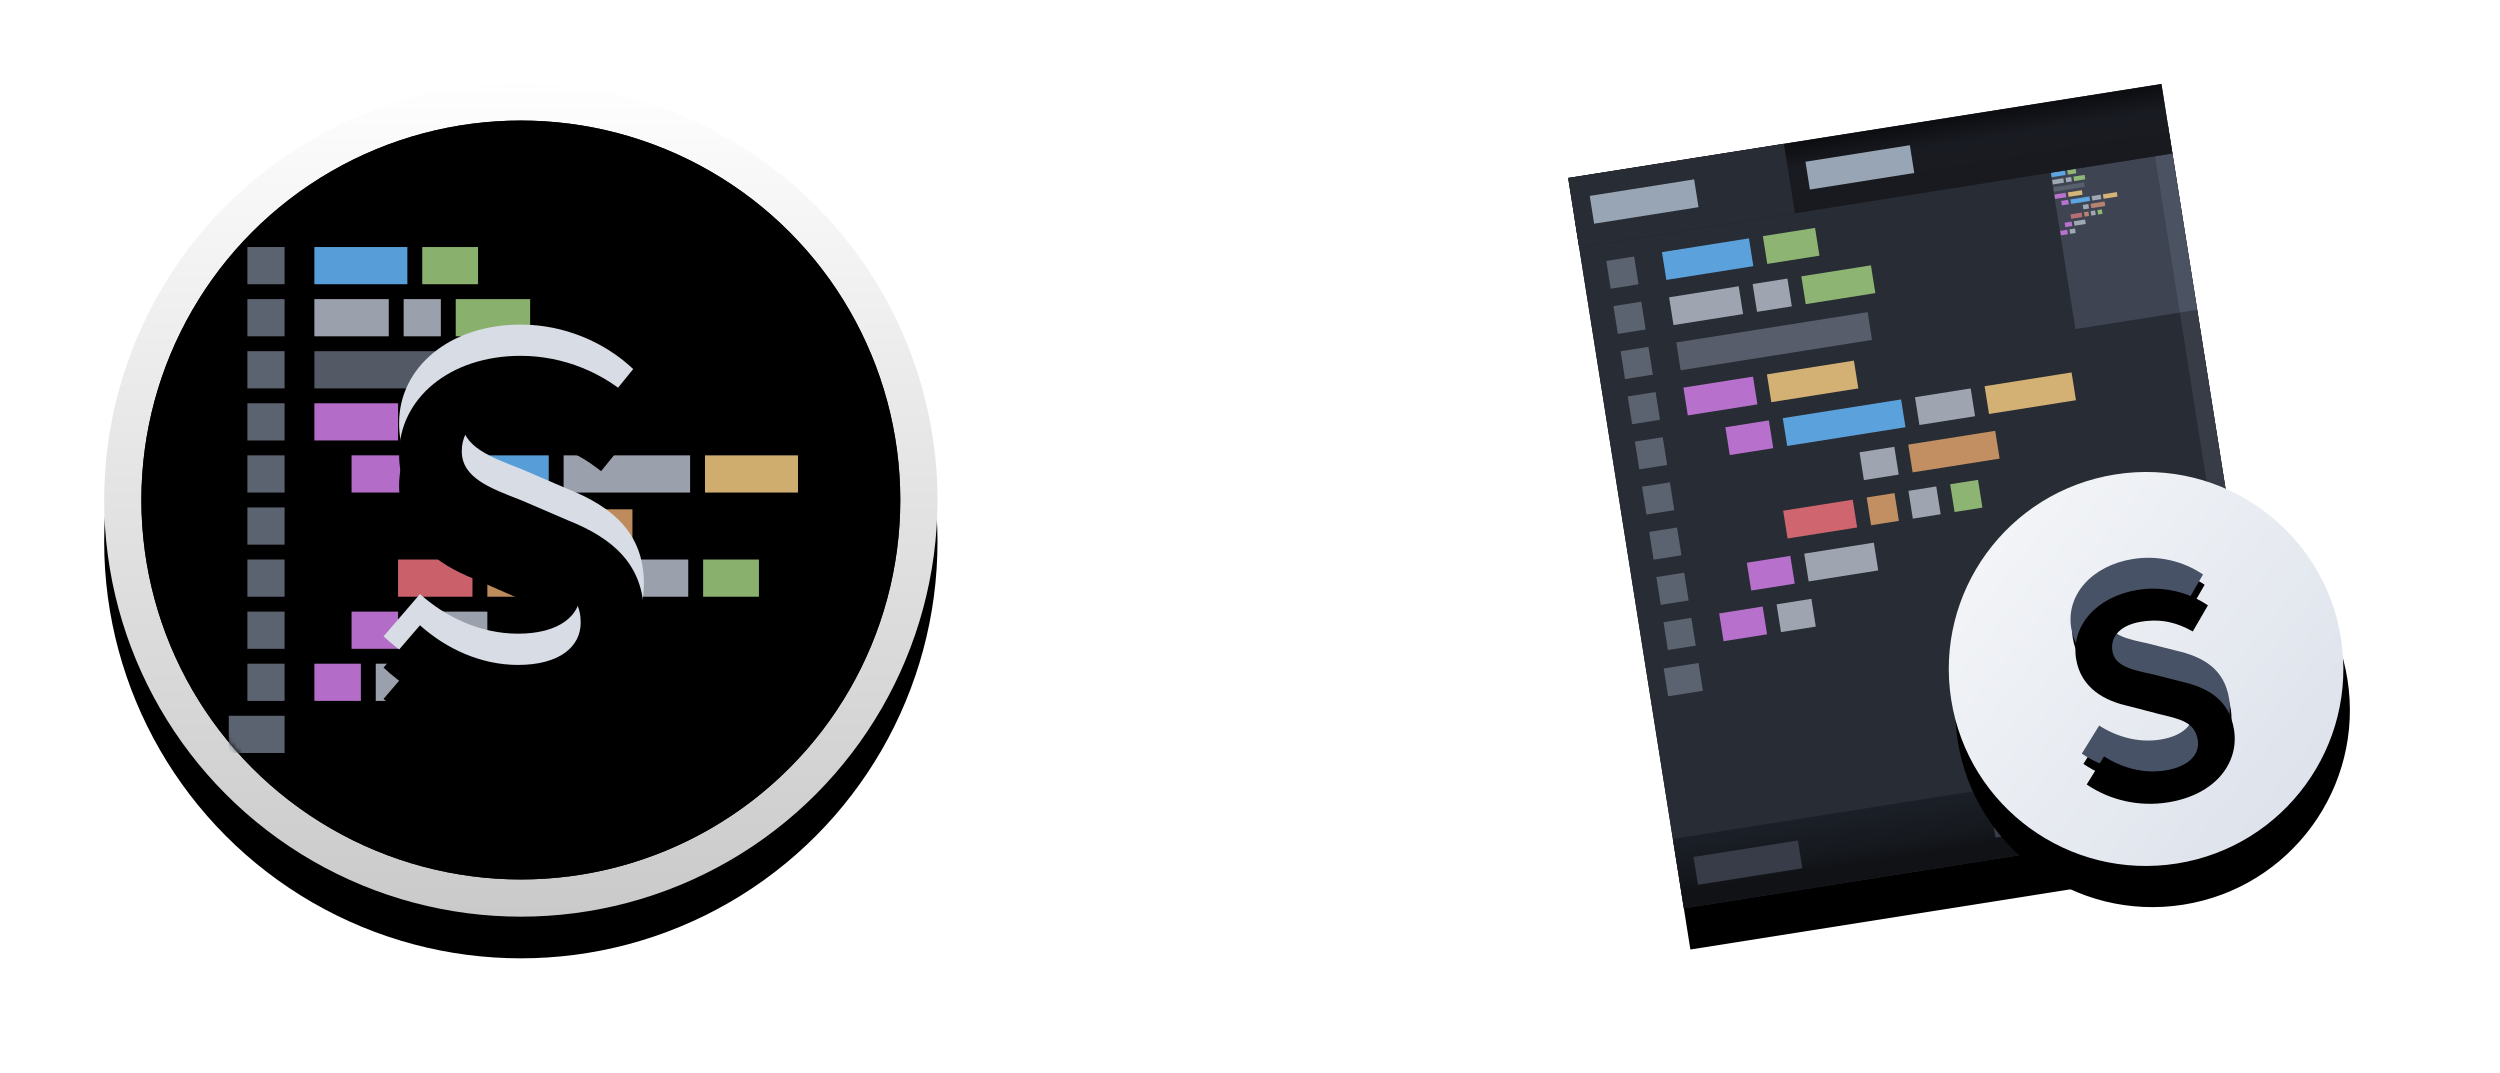<svg width="480" height="206" viewBox="0 0 480 206" xmlns="http://www.w3.org/2000/svg" xmlns:xlink="http://www.w3.org/1999/xlink"><title>Slice 1</title><defs><linearGradient x1="50%" y1="0%" x2="50%" y2="100%" id="c"><stop stop-color="#FEFEFE" offset="0%"/><stop stop-color="#E4E4E4" offset="48.149%"/><stop stop-color="#CACACA" offset="100%"/></linearGradient><ellipse id="b" cx="80" cy="80" rx="80" ry="80"/><filter x="-50%" y="-50%" width="200%" height="200%" filterUnits="objectBoundingBox" id="a"><feOffset dy="8" in="SourceAlpha" result="shadowOffsetOuter1"/><feGaussianBlur stdDeviation="10" in="shadowOffsetOuter1" result="shadowBlurOuter1"/><feColorMatrix values="0 0 0 0 0 0 0 0 0 0 0 0 0 0 0 0 0 0 0.35 0" in="shadowBlurOuter1"/></filter><radialGradient cy="8.537%" fx="50%" fy="8.537%" r="80.276%" id="e"><stop stop-color="#282C34" offset="0%"/><stop stop-color="#181A1F" offset="100%"/></radialGradient><ellipse id="d" cx="80" cy="80" rx="72.857" ry="72.857"/><filter x="-50%" y="-50%" width="200%" height="200%" filterUnits="objectBoundingBox" id="f"><feGaussianBlur stdDeviation="16" in="SourceAlpha" result="shadowBlurInner1"/><feOffset in="shadowBlurInner1" result="shadowOffsetInner1"/><feComposite in="shadowOffsetInner1" in2="SourceAlpha" operator="arithmetic" k2="-1" k3="1" result="shadowInnerInner1"/><feColorMatrix values="0 0 0 0 0 0 0 0 0 0 0 0 0 0 0 0 0 0 0.25 0" in="shadowInnerInner1"/></filter><path d="M78.741 116.056c15.635 0 24.892-9.052 24.892-19.955 0-9.771-6.069-14.811-14.606-18.205l-8.846-3.806c-6.068-2.366-11.52-4.32-11.52-9.463 0-5.04 4.32-7.92 10.698-7.92 6.788 0 11.52 2.16 16.045 5.76l6.172-7.611c-5.555-5.246-13.372-8.537-21.6-8.537-13.68 0-23.349 8.228-23.349 18.925 0 9.875 7.303 15.12 14.4 17.897l9.154 4.012c6.686 2.777 11.315 4.423 11.315 10.388 0 4.732-4.217 8.126-12.035 8.126-7.097 0-13.782-3.086-18.822-7.611l-6.995 8.125c6.686 6.275 15.635 9.875 25.097 9.875z" id="i"/><filter x="-50%" y="-50%" width="200%" height="200%" filterUnits="objectBoundingBox" id="h"><feOffset dy="12" in="SourceAlpha" result="shadowOffsetOuter1"/><feGaussianBlur stdDeviation="16" in="shadowOffsetOuter1" result="shadowBlurOuter1"/><feColorMatrix values="0 0 0 0 0.061 0 0 0 0 0.071 0 0 0 0 0.093 0 0 0 1 0" in="shadowBlurOuter1"/></filter><filter x="-50%" y="-50%" width="200%" height="200%" filterUnits="objectBoundingBox" id="j"><feGaussianBlur stdDeviation="8" in="SourceAlpha" result="shadowBlurInner1"/><feOffset dy="6" in="shadowBlurInner1" result="shadowOffsetInner1"/><feComposite in="shadowOffsetInner1" in2="SourceAlpha" operator="arithmetic" k2="-1" k3="1" result="shadowInnerInner1"/><feColorMatrix values="0 0 0 0 1 0 0 0 0 1 0 0 0 0 1 0 0 0 1 0" in="shadowInnerInner1"/></filter><path id="l" d="M0 0h115.326v141.984H0z"/><filter x="-50%" y="-50%" width="200%" height="200%" filterUnits="objectBoundingBox" id="k"><feOffset dy="8" in="SourceAlpha" result="shadowOffsetOuter1"/><feGaussianBlur stdDeviation="10" in="shadowOffsetOuter1" result="shadowBlurOuter1"/><feColorMatrix values="0 0 0 0 0 0 0 0 0 0 0 0 0 0 0 0 0 0 0.35 0" in="shadowBlurOuter1"/></filter><linearGradient x1="50%" y1="75.805%" x2="50%" y2="0%" id="m"><stop stop-color="#101216" offset="0%"/><stop stop-color="#15181D" offset="24.195%"/><stop stop-color="#1B1F27" offset="100%"/></linearGradient><linearGradient x1="50%" y1="100%" x2="50%" y2="0%" id="n"><stop stop-color="#181A1F" offset="0%"/><stop stop-color="#191B22" offset="62.703%"/><stop stop-color="#0C0D10" offset="100%"/></linearGradient><linearGradient x1="17.539%" y1="12.329%" x2="83.994%" y2="85.232%" id="q"><stop stop-color="#F2F4F7" offset="0%"/><stop stop-color="#DEE3EC" offset="100%"/></linearGradient><path d="M75.757 37.817C75.757 16.931 58.798 0 37.878 0 16.958 0 0 16.931 0 37.817s16.959 37.818 37.878 37.818c20.92 0 37.879-16.932 37.879-37.818z" id="p"/><filter x="-50%" y="-50%" width="200%" height="200%" filterUnits="objectBoundingBox" id="o"><feOffset dy="8" in="SourceAlpha" result="shadowOffsetOuter1"/><feGaussianBlur stdDeviation="10" in="shadowOffsetOuter1" result="shadowBlurOuter1"/><feColorMatrix values="0 0 0 0 0 0 0 0 0 0 0 0 0 0 0 0 0 0 0.35 0" in="shadowBlurOuter1"/></filter><path d="M38 57.772c9.253 0 14.732-5.348 14.732-11.79 0-5.774-3.591-8.753-8.644-10.758l-5.235-2.25c-3.592-1.397-6.819-2.552-6.819-5.59 0-2.979 2.557-4.68 6.331-4.68 4.018 0 6.819 1.276 9.497 3.403l3.653-4.498c-3.288-3.1-7.914-5.044-12.784-5.044-8.097 0-13.82 4.862-13.82 11.183 0 5.835 4.323 8.934 8.524 10.575l5.418 2.37c3.956 1.642 6.696 2.614 6.696 6.14 0 2.795-2.496 4.8-7.123 4.8-4.2 0-8.157-1.823-11.14-4.497l-4.14 4.802C27.103 55.645 32.4 57.772 38 57.772z" id="s"/><filter x="-50%" y="-50%" width="200%" height="200%" filterUnits="objectBoundingBox" id="r"><feOffset dy="2" in="SourceAlpha" result="shadowOffsetOuter1"/><feGaussianBlur stdDeviation="1" in="shadowOffsetOuter1" result="shadowBlurOuter1"/><feColorMatrix values="0 0 0 0 1 0 0 0 0 1 0 0 0 0 1 0 0 0 1 0" in="shadowBlurOuter1"/></filter><filter x="-50%" y="-50%" width="200%" height="200%" filterUnits="objectBoundingBox" id="t"><feGaussianBlur stdDeviation="6" in="SourceAlpha" result="shadowBlurInner1"/><feOffset dy="6" in="shadowBlurInner1" result="shadowOffsetInner1"/><feComposite in="shadowOffsetInner1" in2="SourceAlpha" operator="arithmetic" k2="-1" k3="1" result="shadowInnerInner1"/><feColorMatrix values="0 0 0 0 0 0 0 0 0 0 0 0 0 0 0 0 0 0 0.8 0" in="shadowInnerInner1"/></filter></defs><g fill="none" fill-rule="evenodd"><g transform="translate(20 16)"><use fill="#000" filter="url(#a)" xlink:href="#b"/><use fill="url(#c)" xlink:href="#b"/><mask id="g" fill="#fff"><use xlink:href="#d"/></mask><use fill="url(#e)" xlink:href="#d"/><use fill="#000" filter="url(#f)" xlink:href="#d"/><g mask="url(#g)"><g fill="#5C6370"><path d="M27.5 101.429h7.143v7.143H27.5zM27.5 91.429h7.143v7.143H27.5zM27.5 81.429h7.143v7.143H27.5zM27.5 71.429h7.143v7.143H27.5zM27.5 61.429h7.143v7.143H27.5zM27.5 51.429h7.143v7.143H27.5zM27.5 41.429h7.143v7.143H27.5zM27.5 31.429h7.143v7.143H27.5zM27.5 111.429h7.143v7.143H27.5zM23.929 121.429h10.714v7.143H23.929z"/></g><g opacity=".9"><path fill="#61AFEF" d="M40.357 31.429h17.857v7.143H40.357z"/><path fill="#98C379" d="M61.071 31.429h10.714v7.143H61.071z"/><path fill="#E5C07B" d="M59.286 61.429h17.857v7.143H59.286zM115.357 71.429h17.857v7.143h-17.857z"/><path fill="#61AFEF" d="M61.071 71.429h24.286v7.143H61.071z"/><path fill="#ABB2BF" d="M88.214 71.429H112.5v7.143H88.214z"/><path fill="#5C6370" d="M40.357 51.429h39.286v7.143H40.357z"/><path fill="#ABB2BF" d="M40.357 41.429h14.286v7.143H40.357zM57.5 41.429h7.143v7.143H57.5z"/><path fill="#98C379" d="M67.5 41.429h14.286v7.143H67.5z"/><path fill="#C678DD" d="M40.357 61.429h16.071v7.143h-16.07zM47.5 71.429h10.714v7.143H47.5z"/><path fill="#ABB2BF" d="M59.286 101.429h14.286v7.143H59.286zM68.214 81.786h12.5v7.143h-12.5zM52.143 111.429h7.143v7.143h-7.143z"/><path fill="#D19A66" d="M83.571 81.786h17.857v7.143H83.571zM73.571 91.429h10.714v7.143H73.571z"/><path fill="#ABB2BF" d="M87.143 91.429h25v7.143h-25z"/><path fill="#98C379" d="M115 91.429h10.714v7.143H115z"/><path fill="#E06C75" d="M56.428 91.429h14.286v7.143H56.428z"/><path fill="#C678DD" d="M47.5 101.429h8.93v7.143H47.5zM40.357 111.429h8.93v7.143h-8.93z"/></g></g><g mask="url(#g)"><use fill="#000" filter="url(#h)" xlink:href="#i"/><use fill="#D7DCE5" xlink:href="#i"/><use fill="#000" filter="url(#j)" xlink:href="#i"/></g></g><g transform="rotate(-9 367.611 -1895.763)"><use fill="#000" filter="url(#k)" xlink:href="#l"/><use fill="#282C34" xlink:href="#l"/></g><path fill="url(#m)" d="M0 114.972h115.326v13.506H0z" transform="rotate(-9 453.418 -1902.516)"/><path fill="#373C47" d="M413.767 29.995l3.34-.529 17.986 113.557-3.34.529z"/><path fill-opacity=".15" fill="#C0D4FC" d="M393.725 33.17l23.383-3.704 4.754 30.015-23.383 3.703z"/><g opacity=".9"><path fill="#61AFEF" d="M393.785 33.16l2.687-.426.136.86-2.687.425z"/><path fill="#98C379" d="M396.902 32.666l1.611-.255.137.86-1.612.255z"/><path fill="#E5C07B" d="M397.028 36.94l2.686-.426.136.86-2.686.425zM403.749 37.305l2.686-.425.136.86-2.686.425z"/><path fill="#61AFEF" d="M397.517 38.292l3.654-.578.136.859-3.654.579z"/><path fill="#ABB2BF" d="M401.6 37.646l1.72-.273.136.86-1.72.272z"/><path fill="#5C6370" d="M394.227 35.951l5.91-.936.136.86-5.91.935z"/><path fill="#ABB2BF" d="M394.006 34.556l2.15-.34.136.858-2.15.34zM396.585 34.147l1.075-.17.136.86-1.075.17z"/><path fill="#98C379" d="M398.09 33.909l2.149-.34.136.859-2.15.34z"/><path fill="#C678DD" d="M394.449 37.348l2.149-.34.136.859-2.15.34zM395.744 38.573l1.344-.213.136.86-1.344.212z"/><path fill="#ABB2BF" d="M398.18 42.48l2.15-.341.136.86-2.15.34zM399.887 39.348l1.075-.17.136.859-1.074.17zM397.327 44.046l1.075-.17.136.86-1.075.17z"/><path fill="#C38875" d="M401.392 39.11l2.686-.426.136.86-2.686.425zM400.108 40.743l.86-.136.136.86-.86.135z"/><path fill="#98C379" d="M402.686 40.335l.86-.136.136.86-.86.135z"/><path fill="#C3727A" d="M397.53 41.152l2.149-.34.136.859-2.15.34z"/><path fill="#ABB2BF" d="M401.397 40.539l.86-.136.136.86-.86.135z"/><path fill="#C678DD" d="M396.407 42.76l1.344-.213.136.86-1.343.212zM395.554 44.327l1.343-.213.136.86-1.343.212z"/></g><path fill="#373C48" d="M325.161 164.537l20.042-3.175.845 5.336-20.042 3.174zM412.344 150.728l20.043-3.174.845 5.335-20.042 3.175zM382.281 155.49l26.723-4.233.845 5.336-26.723 4.232z"/><g><path fill="url(#n)" d="M0 0h115.326v13.506H0z" transform="rotate(-9 367.611 -1895.763)"/><path fill="#282C34" d="M301.089 34.167l41.42-6.56 2.113 13.34-41.42 6.56z"/><path fill="#98A5B4" d="M305.23 37.614l20.042-3.175.845 5.336-20.042 3.174zM346.65 31.053l20.043-3.174.845 5.335-20.043 3.175z"/></g><g><g fill="#5C6370"><path d="M308.406 50.101l5.345-.846.845 5.335-5.345.847zM309.78 58.772l5.344-.846.845 5.335-5.344.847zM311.153 67.443l5.344-.846.845 5.335-5.344.847zM312.526 76.114l5.345-.846.845 5.335-5.345.847zM313.9 84.785l5.344-.846.845 5.335-5.344.846zM315.273 93.456l5.344-.847.845 5.336-5.344.846zM316.646 102.127l5.345-.847.845 5.336-5.345.846zM318.02 110.798l5.344-.847.845 5.336-5.344.846zM319.393 119.469l5.344-.847.845 5.336-5.344.846zM319.43 128.351l6.68-1.058.846 5.336-6.68 1.058z"/></g><g opacity=".9"><path fill="#61AFEF" d="M319.095 48.408l16.702-2.645.845 5.336-16.702 2.645z"/><path fill="#98C379" d="M338.47 45.34l10.02-1.587.846 5.335-10.021 1.587z"/><path fill="#E5C07B" d="M339.25 71.882l16.701-2.646.845 5.336-16.702 2.645zM381.041 74.15l16.702-2.644.845 5.335-16.702 2.645z"/><path fill="#61AFEF" d="M342.293 80.288l22.715-3.598.845 5.336-22.715 3.597z"/><path fill="#ABB2BF" d="M367.68 76.267l10.688-1.693.845 5.336-10.688 1.693z"/><path fill="#5C6370" d="M321.842 65.75l36.744-5.82.845 5.336-36.744 5.82z"/><path fill="#ABB2BF" d="M320.469 57.08l13.361-2.117.845 5.336-13.361 2.116zM336.503 54.54l6.68-1.058.846 5.335-6.681 1.058z"/><path fill="#98C379" d="M345.855 53.058l13.362-2.116.845 5.336-13.362 2.116z"/><path fill="#C678DD" d="M323.215 74.421l13.362-2.116.845 5.335-13.362 2.117zM331.27 82.034l8.35-1.323.845 5.336-8.35 1.322z"/><path fill="#ABB2BF" d="M346.413 106.3l13.361-2.116.845 5.336-13.361 2.116zM357.028 86.843l6.68-1.059.846 5.336-6.681 1.058zM341.106 116.03l6.68-1.058.845 5.335-6.68 1.058z"/><path fill="#D19A66" d="M366.38 85.361l16.702-2.645.845 5.336-16.702 2.645zM358.401 95.514l5.344-.847.846 5.336-5.345.846z"/><path fill="#98C379" d="M374.434 92.974l5.345-.846.845 5.335-5.345.847z"/><path fill="#E06C75" d="M342.367 98.053l13.361-2.116.845 5.335-13.361 2.117z"/><path fill="#ABB2BF" d="M366.417 94.244l5.345-.847.845 5.336-5.345.846z"/><path fill="#C678DD" d="M335.39 108.047l8.35-1.323.845 5.335-8.35 1.323zM330.082 117.776l8.35-1.323.846 5.336-8.35 1.322z"/></g></g><g><g transform="rotate(-9 800.719 -2293.994)"><use fill="#000" filter="url(#o)" xlink:href="#p"/><use fill="url(#q)" xlink:href="#p"/></g><g transform="rotate(-9 800.719 -2293.994)"><use fill="#000" filter="url(#r)" xlink:href="#s"/><use fill="#485266" xlink:href="#s"/><use fill="#000" filter="url(#t)" xlink:href="#s"/></g></g></g></svg>